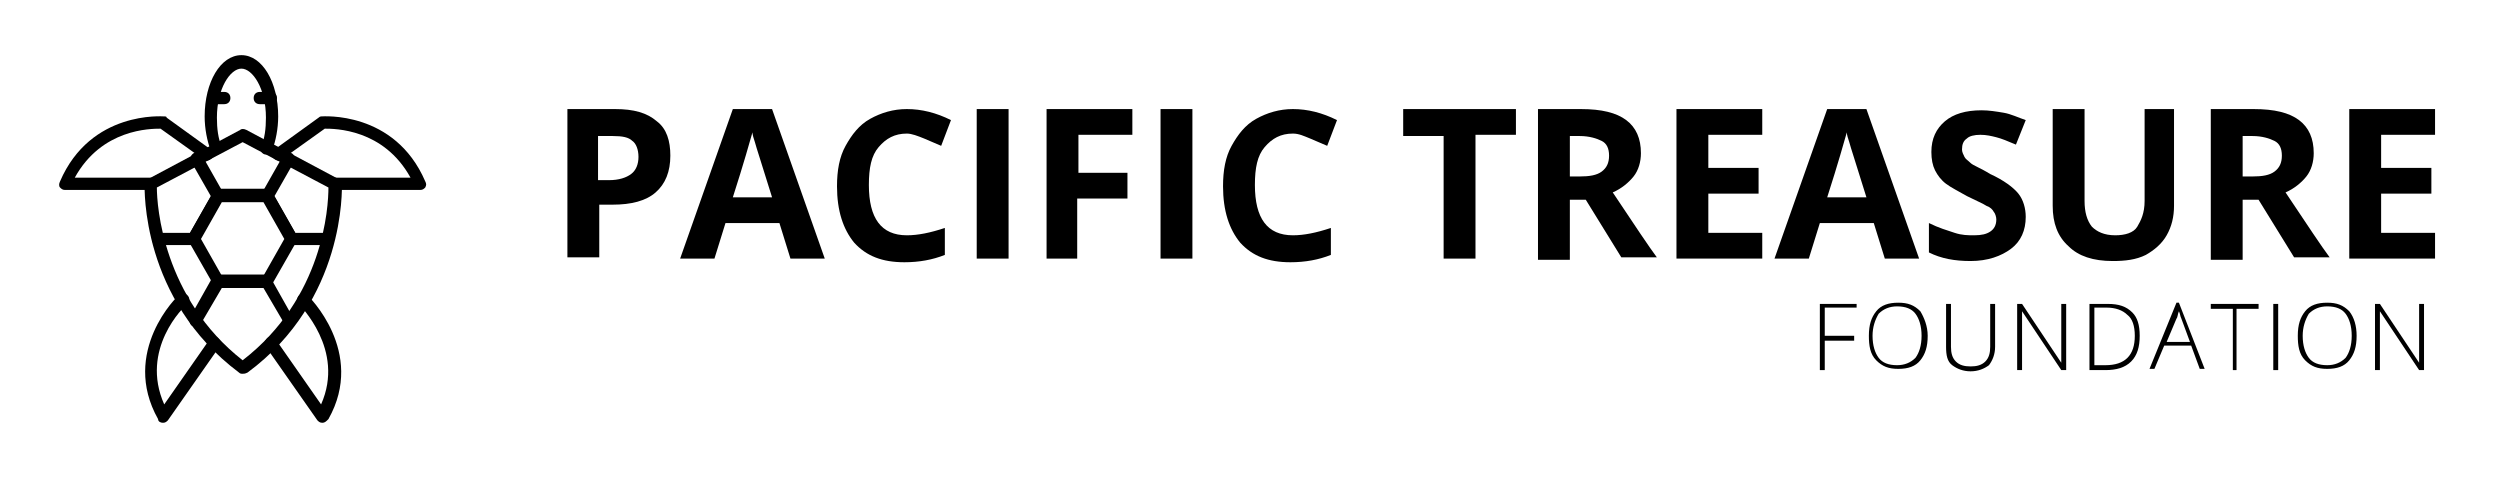 <?xml version="1.0" encoding="utf-8"?>
<!-- Generator: Adobe Illustrator 24.1.0, SVG Export Plug-In . SVG Version: 6.00 Build 0)  -->
<svg version="1.1" id="Layer_1" xmlns="http://www.w3.org/2000/svg" xmlns:xlink="http://www.w3.org/1999/xlink" x="0px" y="0px"
	 viewBox="0 0 204 39" style="enable-background:new 0 0 204 39;" xml:space="preserve">
<g>
	<path d="M19.8,30.5c-0.1,0-0.2,0-0.3-0.1c-8-6-7.7-15-7.7-15.4c0-0.2,0.1-0.3,0.3-0.4l7.5-4c0.1-0.1,0.3-0.1,0.5,0l7.5,4
		c0.2,0.1,0.3,0.2,0.3,0.4c0,0.4,0.3,9.5-7.7,15.4C20,30.5,19.9,30.5,19.8,30.5z M12.8,15.3c0,1.5,0.5,9,7,14.1
		c6.6-5.1,7-12.5,7-14.1l-7-3.7L12.8,15.3z"/>
	<path d="M21.8,12.6c-0.1,0-0.1,0-0.2,0c-0.3-0.1-0.4-0.4-0.3-0.6c0.3-0.7,0.4-1.5,0.4-2.4c0-2.4-1.1-4-2-4s-2,1.6-2,4
		c0,0.9,0.1,1.7,0.4,2.4c0.1,0.3,0,0.5-0.3,0.6c-0.3,0.1-0.5,0-0.6-0.3c-0.3-0.8-0.5-1.8-0.5-2.8c0-2.8,1.3-5,3-5s3,2.2,3,5
		c0,1-0.2,2-0.5,2.8C22.2,12.5,22,12.6,21.8,12.6z"/>
	<path d="M22.1,8.5h-0.9c-0.3,0-0.5-0.2-0.5-0.5s0.2-0.5,0.5-0.5h0.9c0.3,0,0.5,0.2,0.5,0.5S22.4,8.5,22.1,8.5z"/>
	<path d="M18.3,8.5h-0.9c-0.3,0-0.5-0.2-0.5-0.5s0.2-0.5,0.5-0.5h0.9c0.3,0,0.5,0.2,0.5,0.5S18.6,8.5,18.3,8.5z"/>
	<path d="M21.8,23.5h-4c-0.2,0-0.3-0.1-0.4-0.3l-2-3.5c-0.1-0.2-0.1-0.3,0-0.5l2-3.5c0.1-0.2,0.3-0.3,0.4-0.3h4
		c0.2,0,0.3,0.1,0.4,0.3l2,3.5c0.1,0.2,0.1,0.3,0,0.5l-2,3.5C22.1,23.4,22,23.5,21.8,23.5z M18.1,22.5h3.4l1.7-3l-1.7-3h-3.4l-1.7,3
		L18.1,22.5z"/>
	<path d="M26.7,20h-2.9c-0.2,0-0.3-0.1-0.4-0.3l-2-3.5c-0.1-0.2-0.1-0.3,0-0.5l1.7-3c0.1-0.2,0.4-0.3,0.7-0.2
		c0.2,0.1,0.3,0.4,0.2,0.7L22.4,16l1.7,3h2.6c0.3,0,0.5,0.2,0.5,0.5S27,20,26.7,20z"/>
	<path d="M15.8,20h-2.9c-0.3,0-0.5-0.2-0.5-0.5s0.2-0.5,0.5-0.5h2.6l1.7-3l-1.6-2.8c-0.1-0.2-0.1-0.5,0.2-0.7
		c0.2-0.1,0.5-0.1,0.7,0.2l1.7,3c0.1,0.2,0.1,0.3,0,0.5l-2,3.5C16.1,19.9,16,20,15.8,20z"/>
	<path d="M23.6,26.7c-0.2,0-0.3-0.1-0.4-0.3l-1.7-2.9h-3.4l-1.7,2.9c-0.1,0.2-0.4,0.3-0.7,0.2c-0.2-0.1-0.3-0.4-0.2-0.7l1.8-3.2
		c0.1-0.2,0.3-0.3,0.4-0.3h4c0.2,0,0.3,0.1,0.4,0.3l1.8,3.2c0.1,0.2,0.1,0.5-0.2,0.7C23.8,26.7,23.7,26.7,23.6,26.7z"/>
	<path d="M34.3,15.5h-7c-0.3,0-0.5-0.2-0.5-0.5s0.2-0.5,0.5-0.5h6.2c-2.2-4-6.2-4-7-4L23,13c-0.2,0.2-0.5,0.1-0.7-0.1
		c-0.2-0.2-0.1-0.5,0.1-0.7L26,9.6c0.1-0.1,0.2-0.1,0.2-0.1c0.1,0,6-0.5,8.5,5.3c0.1,0.2,0.1,0.3,0,0.5
		C34.6,15.4,34.5,15.5,34.3,15.5z"/>
	<path d="M12.3,15.5h-7c-0.2,0-0.3-0.1-0.4-0.2c-0.1-0.1-0.1-0.3,0-0.5c2.5-5.8,8.4-5.3,8.5-5.3c0.1,0,0.2,0,0.2,0.1l3.6,2.6
		c0.2,0.2,0.3,0.5,0.1,0.7c-0.2,0.2-0.5,0.3-0.7,0.1l-3.5-2.5c-0.8,0-4.8,0-7,4h6.2c0.3,0,0.5,0.2,0.5,0.5S12.6,15.5,12.3,15.5z"/>
	<path d="M26.3,34.5c-0.2,0-0.3-0.1-0.4-0.2l-4.2-6c-0.2-0.2-0.1-0.5,0.1-0.7c0.2-0.2,0.5-0.1,0.7,0.1l3.7,5.3
		c2-4.5-1.8-8.1-1.8-8.2c-0.2-0.2-0.2-0.5,0-0.7c0.2-0.2,0.5-0.2,0.7,0c0,0,4.8,4.6,1.7,10.1C26.6,34.4,26.5,34.5,26.3,34.5
		C26.3,34.5,26.3,34.5,26.3,34.5z"/>
	<path d="M13.3,34.5C13.3,34.5,13.3,34.5,13.3,34.5c-0.2,0-0.4-0.1-0.4-0.3c-3.1-5.5,1.6-10.1,1.7-10.1c0.2-0.2,0.5-0.2,0.7,0
		c0.2,0.2,0.2,0.5,0,0.7C15,25,11.4,28.5,13.4,33l3.7-5.3c0.2-0.2,0.5-0.3,0.7-0.1c0.2,0.2,0.3,0.5,0.1,0.7l-4.2,6
		C13.6,34.4,13.5,34.5,13.3,34.5z"/>
</g>
<g>
	<g>
		<path d="M54.7,12.7c0,1.3-0.4,2.3-1.2,3s-2,1-3.5,1h-1.1v4.3h-2.6V8.9h3.9c1.5,0,2.6,0.3,3.4,1C54.4,10.5,54.7,11.5,54.7,12.7z
			 M48.9,14.7h0.8c0.8,0,1.4-0.2,1.8-0.5c0.4-0.3,0.6-0.8,0.6-1.4c0-0.6-0.2-1.1-0.5-1.3c-0.3-0.3-0.8-0.4-1.6-0.4h-1.2V14.7z"/>
		<path d="M64.5,21.1l-0.9-2.9h-4.4l-0.9,2.9h-2.8l4.3-12.2H63l4.3,12.2H64.5z M63,16.1c-0.8-2.6-1.3-4.1-1.4-4.5
			c-0.1-0.3-0.2-0.6-0.2-0.8c-0.2,0.7-0.7,2.5-1.6,5.3H63z"/>
		<path d="M74,10.9c-1,0-1.7,0.4-2.3,1.1s-0.8,1.7-0.8,3.1c0,2.7,1,4.1,3.1,4.1c0.9,0,1.9-0.2,3.1-0.6v2.2c-1,0.4-2.1,0.6-3.3,0.6
			c-1.8,0-3.1-0.5-4.1-1.6c-0.9-1.1-1.4-2.6-1.4-4.6c0-1.3,0.2-2.4,0.7-3.3s1.1-1.7,2-2.2c0.9-0.5,1.9-0.8,3-0.8
			c1.2,0,2.4,0.3,3.6,0.9l-0.8,2.1c-0.5-0.2-0.9-0.4-1.4-0.6S74.4,10.9,74,10.9z"/>
		<path d="M79.7,21.1V8.9h2.6v12.2H79.7z"/>
		<path d="M87.9,21.1h-2.5V8.9h7v2.1h-4.4v3.1H92v2.1h-4.1V21.1z"/>
		<path d="M94.7,21.1V8.9h2.6v12.2H94.7z"/>
		<path d="M105.5,10.9c-1,0-1.7,0.4-2.3,1.1s-0.8,1.7-0.8,3.1c0,2.7,1,4.1,3.1,4.1c0.9,0,1.9-0.2,3.1-0.6v2.2
			c-1,0.4-2.1,0.6-3.3,0.6c-1.8,0-3.1-0.5-4.1-1.6c-0.9-1.1-1.4-2.6-1.4-4.6c0-1.3,0.2-2.4,0.7-3.3s1.1-1.7,2-2.2
			c0.9-0.5,1.9-0.8,3-0.8c1.2,0,2.4,0.3,3.6,0.9l-0.8,2.1c-0.5-0.2-0.9-0.4-1.4-0.6S106,10.9,105.5,10.9z"/>
		<path d="M120.4,21.1h-2.6v-10h-3.3V8.9h9.2v2.1h-3.3V21.1z"/>
		<path d="M128.1,16.5v4.7h-2.6V8.9h3.5c1.7,0,2.9,0.3,3.7,0.9c0.8,0.6,1.2,1.5,1.2,2.7c0,0.7-0.2,1.4-0.6,1.9s-1,1-1.7,1.3
			c1.8,2.7,3,4.5,3.6,5.3h-2.9l-2.9-4.7H128.1z M128.1,14.4h0.8c0.8,0,1.4-0.1,1.8-0.4c0.4-0.3,0.6-0.7,0.6-1.3c0-0.6-0.2-1-0.6-1.2
			c-0.4-0.2-1-0.4-1.8-0.4h-0.8V14.4z"/>
		<path d="M143.8,21.1h-7V8.9h7v2.1h-4.4v2.7h4.1v2.1h-4.1V19h4.4V21.1z"/>
		<path d="M153.8,21.1l-0.9-2.9h-4.4l-0.9,2.9h-2.8l4.3-12.2h3.2l4.3,12.2H153.8z M152.3,16.1c-0.8-2.6-1.3-4.1-1.4-4.5
			c-0.1-0.3-0.2-0.6-0.2-0.8c-0.2,0.7-0.7,2.5-1.6,5.3H152.3z"/>
		<path d="M165.3,17.7c0,1.1-0.4,2-1.2,2.6c-0.8,0.6-1.9,1-3.3,1c-1.3,0-2.4-0.2-3.4-0.7v-2.4c0.8,0.4,1.5,0.6,2.1,0.8
			c0.6,0.2,1.1,0.2,1.6,0.2c0.6,0,1-0.1,1.3-0.3s0.5-0.5,0.5-1c0-0.2-0.1-0.5-0.2-0.6c-0.1-0.2-0.3-0.4-0.6-0.5
			c-0.3-0.2-0.8-0.4-1.6-0.8c-0.7-0.4-1.3-0.7-1.7-1s-0.7-0.7-0.9-1.1c-0.2-0.4-0.3-0.9-0.3-1.5c0-1.1,0.4-1.9,1.1-2.5
			c0.7-0.6,1.7-0.9,3-0.9c0.6,0,1.2,0.1,1.8,0.2s1.2,0.4,1.8,0.6l-0.8,2c-0.7-0.3-1.2-0.5-1.6-0.6s-0.8-0.2-1.3-0.2
			c-0.5,0-0.9,0.1-1.1,0.3c-0.3,0.2-0.4,0.5-0.4,0.9c0,0.2,0.1,0.4,0.2,0.6c0.1,0.2,0.3,0.3,0.5,0.5s0.8,0.4,1.6,0.9
			c1.1,0.5,1.9,1.1,2.3,1.6C165.1,16.3,165.3,17,165.3,17.7z"/>
		<path d="M177.4,8.9v7.9c0,0.9-0.2,1.7-0.6,2.4c-0.4,0.7-1,1.2-1.7,1.6c-0.8,0.4-1.7,0.5-2.7,0.5c-1.6,0-2.8-0.4-3.6-1.2
			c-0.9-0.8-1.3-1.9-1.3-3.3V8.9h2.6v7.5c0,0.9,0.2,1.6,0.6,2.1c0.4,0.4,1,0.7,1.9,0.7c0.8,0,1.5-0.2,1.8-0.7s0.6-1.1,0.6-2.1V8.9
			H177.4z"/>
		<path d="M183,16.5v4.7h-2.6V8.9h3.5c1.7,0,2.9,0.3,3.7,0.9c0.8,0.6,1.2,1.5,1.2,2.7c0,0.7-0.2,1.4-0.6,1.9s-1,1-1.7,1.3
			c1.8,2.7,3,4.5,3.6,5.3h-2.9l-2.9-4.7H183z M183,14.4h0.8c0.8,0,1.4-0.1,1.8-0.4c0.4-0.3,0.6-0.7,0.6-1.3c0-0.6-0.2-1-0.6-1.2
			c-0.4-0.2-1-0.4-1.8-0.4H183V14.4z"/>
		<path d="M198.7,21.1h-7V8.9h7v2.1h-4.4v2.7h4.1v2.1h-4.1V19h4.4V21.1z"/>
	</g>
	<g>
		<path d="M148.9,30.2h-0.4v-5.4h3v0.3h-2.6v2.3h2.4v0.4h-2.4V30.2z"/>
		<path d="M157.3,27.4c0,0.9-0.2,1.5-0.6,2c-0.4,0.5-1,0.7-1.8,0.7c-0.8,0-1.3-0.2-1.8-0.7s-0.6-1.2-0.6-2c0-0.9,0.2-1.5,0.6-2
			c0.4-0.5,1-0.7,1.8-0.7c0.8,0,1.3,0.2,1.8,0.7C157,25.9,157.3,26.6,157.3,27.4z M152.8,27.4c0,0.8,0.2,1.4,0.5,1.8
			c0.3,0.4,0.8,0.6,1.5,0.6c0.6,0,1.1-0.2,1.5-0.6c0.3-0.4,0.5-1,0.5-1.8c0-0.8-0.2-1.4-0.5-1.8c-0.3-0.4-0.8-0.6-1.5-0.6
			c-0.6,0-1.1,0.2-1.5,0.6C153,26.1,152.8,26.7,152.8,27.4z"/>
		<path d="M162.8,24.8v3.5c0,0.6-0.2,1.1-0.5,1.5c-0.4,0.3-0.9,0.5-1.5,0.5c-0.6,0-1.1-0.2-1.5-0.5s-0.5-0.8-0.5-1.5v-3.5h0.4v3.5
			c0,0.5,0.1,0.9,0.4,1.2s0.7,0.4,1.2,0.4c0.5,0,0.9-0.1,1.2-0.4s0.4-0.7,0.4-1.2v-3.5H162.8z"/>
		<path d="M168.6,30.2h-0.4l-3.2-4.8h0c0,0.6,0,1,0,1.3v3.5h-0.4v-5.4h0.4l3.2,4.8h0c0-0.4,0-0.9,0-1.3v-3.5h0.4V30.2z"/>
		<path d="M174.6,27.4c0,0.9-0.2,1.6-0.7,2.1c-0.5,0.5-1.2,0.7-2.1,0.7h-1.3v-5.4h1.5c0.9,0,1.5,0.2,2,0.7
			C174.4,25.9,174.6,26.5,174.6,27.4z M174.2,27.4c0-0.8-0.2-1.4-0.6-1.7c-0.4-0.4-1-0.6-1.7-0.6h-1v4.7h0.9
			C173.4,29.8,174.2,29,174.2,27.4z"/>
		<path d="M178.8,28.2h-2.2l-0.8,1.9h-0.4l2.2-5.4h0.2l2.1,5.4h-0.4L178.8,28.2z M176.8,27.9h1.9L178,26c-0.1-0.2-0.1-0.4-0.2-0.6
			c-0.1,0.2-0.1,0.5-0.2,0.6L176.8,27.9z"/>
		<path d="M182.6,30.2h-0.4v-5h-1.8v-0.4h3.9v0.4h-1.8V30.2z"/>
		<path d="M185.5,30.2v-5.4h0.4v5.4H185.5z"/>
		<path d="M192.3,27.4c0,0.9-0.2,1.5-0.6,2c-0.4,0.5-1,0.7-1.8,0.7c-0.8,0-1.3-0.2-1.8-0.7s-0.6-1.2-0.6-2c0-0.9,0.2-1.5,0.6-2
			c0.4-0.5,1-0.7,1.8-0.7c0.8,0,1.3,0.2,1.8,0.7C192.1,25.9,192.3,26.6,192.3,27.4z M187.9,27.4c0,0.8,0.2,1.4,0.5,1.8
			c0.3,0.4,0.8,0.6,1.5,0.6c0.6,0,1.1-0.2,1.5-0.6c0.3-0.4,0.5-1,0.5-1.8c0-0.8-0.2-1.4-0.5-1.8c-0.3-0.4-0.8-0.6-1.5-0.6
			c-0.6,0-1.1,0.2-1.5,0.6C188.1,26.1,187.9,26.7,187.9,27.4z"/>
		<path d="M197.8,30.2h-0.4l-3.2-4.8h0c0,0.6,0,1,0,1.3v3.5h-0.4v-5.4h0.4l3.2,4.8h0c0-0.4,0-0.9,0-1.3v-3.5h0.4V30.2z"/>
	</g>
</g>
</svg>
